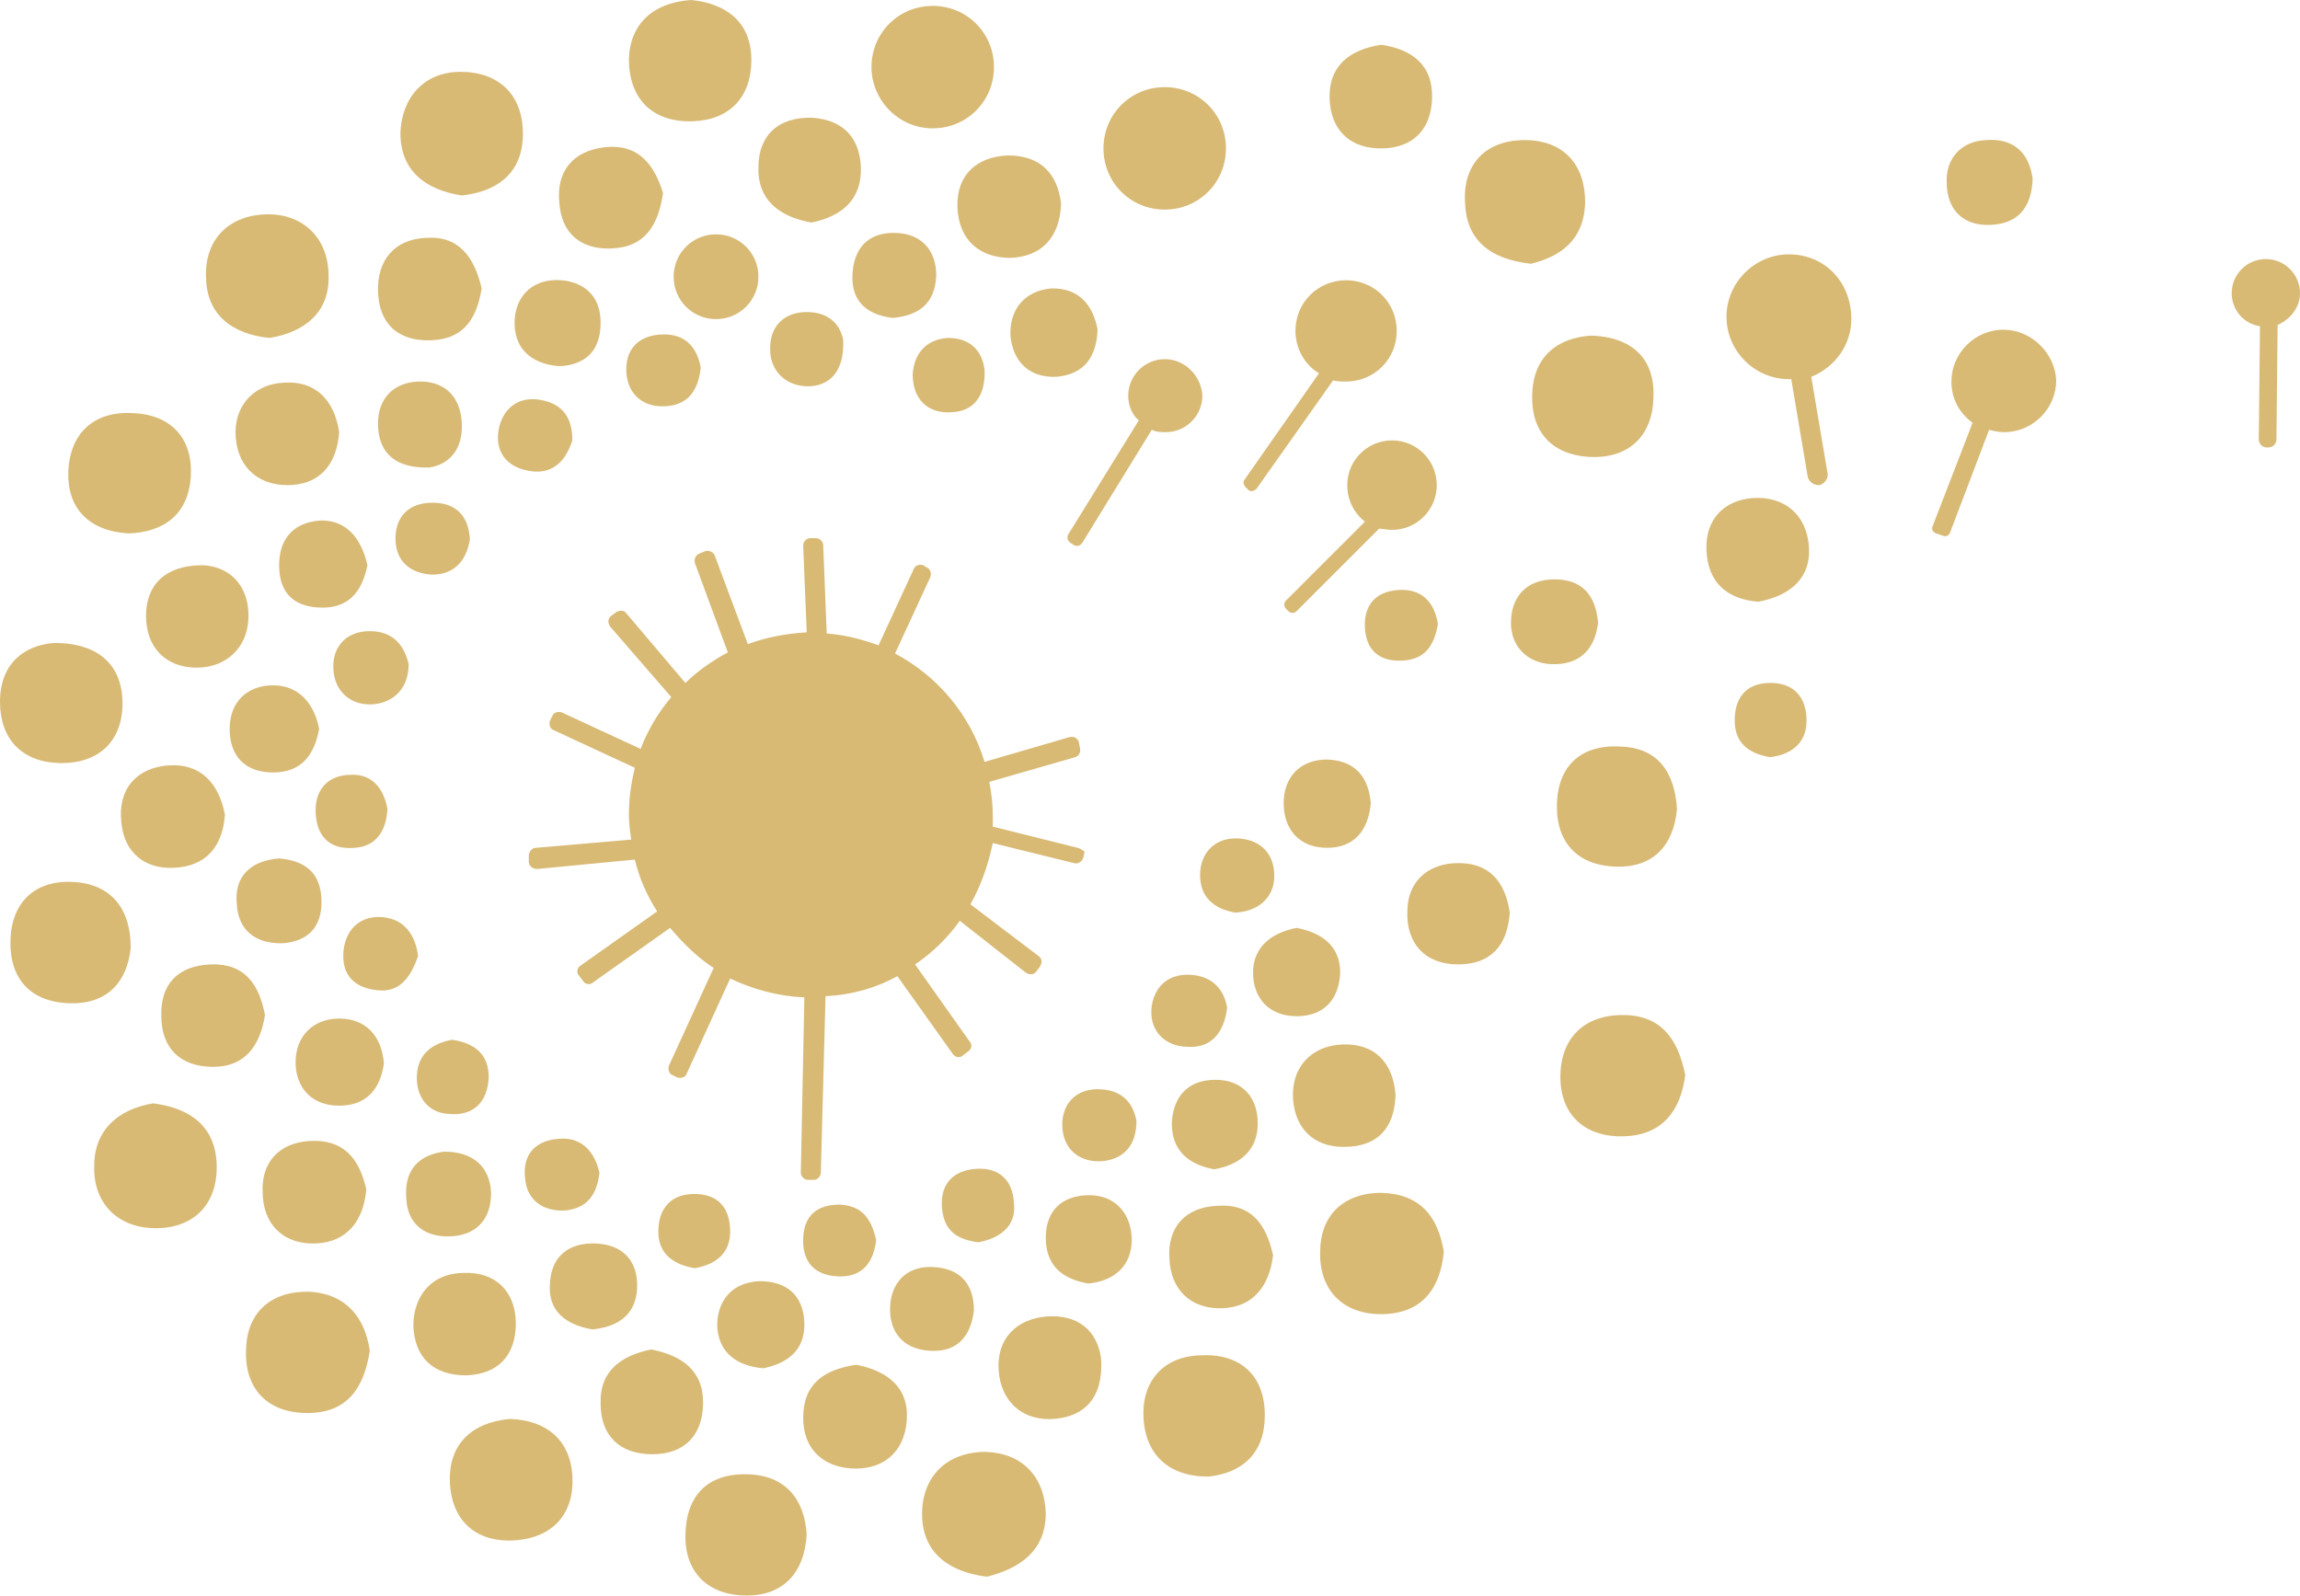 <svg version="1.1" id="图层_1" x="0px" y="0px" width="500px" height="346.902px" viewBox="0 0 500 346.902" enable-background="new 0 0 500 346.902" xml:space="preserve" xmlns:xml="http://www.w3.org/XML/1998/namespace" xmlns="http://www.w3.org/2000/svg" xmlns:xlink="http://www.w3.org/1999/xlink">
  <g>
    <path fill="#D8BA75" d="M253.2,78.085c-4.352,0-7.937,3.584-7.937,7.938c0,2.048,0.768,4.096,2.304,5.376l-15.361,24.833
		c-0.256,0.512-0.256,1.28,0.512,1.792l0.768,0.512c0.512,0.256,1.28,0.256,1.792-0.512l15.104-24.577
		c1.024,0.512,2.048,0.512,3.072,0.512c4.353,0,7.937-3.584,7.937-7.937C261.137,81.669,257.553,78.085,253.2,78.085z" class="color c1"/>
    <path fill="#D8BA75" d="M292.627,82.949c6.146,0,11.009-4.864,11.009-11.009s-4.863-11.008-11.009-11.008
		c-6.145,0-11.009,4.863-11.009,11.008c0,3.84,2.048,7.425,5.12,9.217l-16.129,23.042c-0.512,0.512-0.256,1.28,0.256,1.792
		l0.512,0.512c0.512,0.513,1.28,0.257,1.793-0.256l16.641-23.554C290.578,82.949,291.604,82.949,292.627,82.949z" class="color c1"/>
    <path fill="#D8BA75" d="M214.542,342.806c-8.192-1.025-13.825-5.121-14.081-13.059c-0.256-8.447,5.12-14.081,13.825-14.081
		c7.937,0.257,12.801,5.377,13.057,13.313C227.343,337.175,221.71,341.014,214.542,342.806z M113.671,29.698
		c0.256-8.96-5.121-14.081-13.569-14.081c-7.937,0-12.801,5.632-13.057,13.313c0,7.937,5.121,12.289,13.313,13.568
		C107.783,41.73,113.415,37.89,113.671,29.698z M71.429,59.908c0-7.937-5.376-13.313-13.057-13.313
		c-8.448,0-14.081,5.376-13.569,14.081c0.256,7.937,5.889,12.032,13.825,12.801C66.308,72.197,71.685,67.844,71.429,59.908z
		 M136.713,12.802c0,8.448,4.864,13.824,13.825,13.568c8.192-0.256,12.801-5.376,12.801-13.313c0-8.192-5.376-12.289-13.057-13.058
		C142.089,0.512,136.969,5.12,136.713,12.802z M41.475,103.686c0.512-7.938-3.84-13.313-12.033-13.825
		c-8.96-0.768-14.337,4.353-14.593,12.801c-0.256,7.682,4.352,12.802,13.057,13.313C35.842,115.719,40.962,111.623,41.475,103.686z
		 M0,152.586c0,7.938,4.608,13.058,12.801,13.313c8.96,0.256,14.081-5.12,13.825-13.569c-0.256-7.68-5.12-12.544-14.849-12.544
		C5.12,140.298,0,144.393,0,152.586z M20.481,253.456c-0.256,7.938,4.864,13.313,12.801,13.569
		c8.448,0.256,14.081-4.865,13.825-13.825c-0.256-8.191-5.632-12.288-13.825-13.313C25.602,241.168,20.481,245.775,20.481,253.456z
		 M300.308,259.345c-8.448,0-13.313,5.12-13.313,12.801c-0.256,8.448,5.121,13.825,13.825,13.569
		c8.191-0.257,12.289-5.377,13.057-13.569C312.596,264.466,308.756,259.6,300.308,259.345z M67.333,280.849
		c-8.193-0.256-13.569,4.353-13.825,12.289c-0.512,8.449,4.353,14.081,13.313,14.081c8.449,0,12.289-5.12,13.569-13.569
		C79.365,286.738,75.525,281.362,67.333,280.849z M97.798,322.068c0.256,8.449,5.632,13.569,14.593,12.801
		c8.192-0.768,12.545-6.145,12.033-14.08c-0.512-7.938-5.888-12.032-13.569-12.289C102.407,309.267,97.542,314.134,97.798,322.068z
		 M274.961,307.732c0-8.961-5.632-13.569-14.08-13.058c-8.193,0.256-12.801,5.889-12.289,13.824
		c0.512,7.681,5.377,12.545,14.081,12.545C270.098,320.276,274.961,315.925,274.961,307.732z M352.791,220.685
		c-8.961,0-13.825,5.633-13.569,14.082c0.256,7.936,5.634,12.545,13.825,12.288c8.192-0.256,12.288-5.376,13.313-13.313
		C364.823,226.062,361.239,220.685,352.791,220.685z M162.57,320.533c-8.96-0.257-13.569,4.863-13.569,13.568
		c0,8.191,5.376,12.801,13.313,12.801c7.681,0,12.545-4.608,13.057-13.313C174.859,325.908,170.763,320.789,162.57,320.533z
		 M16.129,191.757c-7.68-0.513-13.313,3.585-13.825,12.032c-0.512,8.705,4.096,14.081,12.801,14.337
		c8.192,0.257,12.545-4.607,13.313-12.031C28.418,197.134,23.81,192.268,16.129,191.757z M352.278,162.314
		c-8.704-0.512-13.824,4.352-13.824,13.057c0,8.193,4.864,12.802,12.801,13.058c7.938,0.256,12.544-4.353,13.313-12.545
		C364.056,167.947,360.471,162.57,352.278,162.314z M227.599,286.226c-6.656,0.512-11.009,4.864-10.497,11.775
		c0.512,6.913,5.376,11.01,12.033,10.497c6.656-0.512,10.752-4.607,10.241-13.057C238.607,289.3,234.255,285.716,227.599,286.226z
		 M264.721,262.16c-7.168,0.257-11.008,4.865-10.496,11.521c0.256,6.656,4.607,11.009,11.521,10.752
		c6.912-0.256,10.24-5.119,11.009-11.521C275.218,266.001,271.889,261.648,264.721,262.16z M174.603,308.244
		c0,6.656,4.096,10.496,10.241,11.008c6.913,0.514,11.777-3.327,12.289-10.495c0.512-7.168-4.353-10.754-11.009-12.033
		C179.211,297.747,174.603,300.819,174.603,308.244z M130.568,305.173c0,7.168,4.352,11.008,11.265,11.008
		s11.009-4.097,11.009-11.265c0-7.169-4.864-10.24-11.265-11.521C135.177,294.676,130.313,298.003,130.568,305.173z M45.827,209.678
		c-7.168,0.256-11.009,4.352-10.753,11.265c0,6.912,4.096,11.009,11.265,11.009s10.241-4.864,11.265-11.266
		C56.324,214.029,53.251,209.423,45.827,209.678z M291.859,227.086c-6.914,0.258-11.267,5.121-10.754,12.033
		c0.513,6.146,4.353,10.24,11.01,10.24c7.168,0,11.008-3.84,11.265-11.264C302.867,230.927,298.771,226.83,291.859,227.086z
		 M316.438,187.66c-6.4,0.256-10.497,4.353-10.497,10.496c-0.257,6.913,3.841,11.521,11.009,11.521
		c7.169,0,10.753-4.098,11.265-11.267C327.188,191.5,323.604,187.404,316.438,187.66z M92.678,51.716
		c-6.912,0.256-10.752,4.863-10.497,11.776c0.256,6.912,4.353,10.752,11.521,10.497c7.424-0.256,9.984-5.12,11.009-11.265
		C103.175,56.067,99.846,51.203,92.678,51.716z M112.135,287.763c0-6.913-4.353-11.266-11.265-11.009
		c-6.913,0-11.009,4.863-11.009,11.521c0.256,6.656,4.096,10.753,11.521,10.753C108.295,298.771,112.135,294.676,112.135,287.763z
		 M67.076,248.08c-6.656,0.513-10.241,4.864-9.984,11.01c0,6.911,4.352,11.521,11.521,11.265
		c6.913-0.256,10.497-5.121,11.009-11.777C78.085,251.664,74.501,247.568,67.076,248.08z M131.592,32.002
		c-7.168,0.769-10.752,5.376-9.984,12.289c0.512,6.4,4.608,9.984,11.265,9.729c7.424-0.256,10.241-5.12,11.265-12.033
		C142.345,36.098,139.017,31.234,131.592,32.002z M187.148,36.354c-0.256-6.146-3.584-10.241-10.497-10.753
		c-7.424-0.256-11.777,3.84-11.777,10.753c-0.256,6.912,4.353,10.752,11.521,12.033C182.796,47.107,187.404,43.523,187.148,36.354z
		 M31.746,133.896c0,6.913,4.352,11.265,11.009,11.265c6.656,0,11.265-4.607,11.265-11.265c0-6.656-4.096-10.752-9.985-11.009
		C35.842,122.888,31.746,127.24,31.746,133.896z M36.61,166.41c-6.913,0.513-11.009,5.121-10.241,12.289
		c0.512,6.4,4.864,10.24,11.265,9.984c7.168-0.256,10.753-4.607,11.265-11.521C47.619,170.251,43.523,165.898,36.61,166.41z
		 M61.7,83.205c-6.144,0.256-10.497,4.608-10.497,10.752c0,6.913,4.353,11.521,11.265,11.521c6.913,0,10.753-4.354,11.265-11.521
		C72.708,87.045,68.612,82.693,61.7,83.205z M73.733,221.454c-5.632,0-9.473,3.841-9.473,9.474c0,5.632,3.584,9.473,9.473,9.473
		c5.888,0,8.96-3.584,9.729-9.217C82.949,225.039,79.365,221.454,73.733,221.454z M246.032,269.586c0-5.377-3.328-9.729-9.217-9.729
		c-5.888,0-9.472,3.329-9.472,9.217c0,5.889,3.328,8.96,9.216,9.985C242.191,278.547,246.032,275.219,246.032,269.586z
		 M288.529,165.132c-6.144,0-9.473,4.096-9.473,9.473c0,5.632,3.33,9.729,9.473,9.729c5.89,0,8.962-3.84,9.474-9.729
		C297.491,168.971,294.675,165.387,288.529,165.132z M174.859,287.507c-0.256-5.889-3.84-8.96-9.729-8.96
		c-5.888,0.256-9.216,4.097-9.216,9.729c0.256,5.889,4.352,8.704,9.984,9.217C171.019,296.468,175.115,293.65,174.859,287.507z
		 M59.396,149.001c-5.632,0-9.473,3.584-9.473,9.474c0,5.889,3.328,9.473,9.473,9.473c6.144,0,8.96-3.84,9.984-9.473
		C68.356,153.097,65.028,149.001,59.396,149.001z M138.505,280.082c0.256-5.889-3.072-9.473-8.96-9.729
		c-5.889-0.256-9.729,2.815-9.985,8.705c-0.512,5.888,3.328,8.96,9.217,9.983C134.152,288.53,138.249,285.971,138.505,280.082z
		 M273.426,244.24c0-5.377-3.072-9.473-9.217-9.473c-5.889,0-9.217,3.584-9.473,9.473c0,5.888,3.584,8.96,9.217,9.984
		C269.842,253.2,273.426,249.872,273.426,244.24z M130.568,70.148c0-5.632-3.328-8.705-8.449-9.216
		c-5.888-0.513-9.984,3.071-10.24,8.705c-0.256,5.632,3.072,9.473,9.729,9.983C126.984,79.365,130.568,76.55,130.568,70.148z
		 M272.4,211.47c0,5.632,3.586,9.473,9.474,9.473s9.217-3.585,9.474-9.473c0-5.89-4.098-8.704-9.474-9.729
		C276.498,202.765,272.4,205.839,272.4,211.47z M69.893,113.159c-5.632,0.256-9.217,3.584-9.217,9.729
		c0,6.145,3.328,9.217,9.473,9.217s8.705-4.096,9.729-9.217C78.597,117.256,75.525,113.159,69.893,113.159z M100.358,91.398
		c-0.512-5.632-4.096-8.449-8.96-8.449c-5.632,0-9.473,3.584-9.217,9.729c0.256,5.889,3.84,9.217,11.265,8.961
		C97.798,100.87,100.871,97.542,100.358,91.398z M88.326,260.625c0.256,5.376,3.84,8.192,8.96,8.192
		c6.145,0,9.473-3.585,9.473-9.473c-0.256-5.632-3.84-8.96-10.241-8.96C90.886,251.152,87.813,254.48,88.326,260.625z
		 M51.459,196.365c0.256,5.888,4.096,8.96,10.24,8.704c5.376-0.513,8.193-3.585,8.193-8.961c0-6.144-3.328-8.96-9.217-9.473
		C54.275,187.148,50.947,190.732,51.459,196.365z M202.765,275.473c-5.121-0.256-8.705,2.815-9.217,7.937
		c-0.512,5.633,2.304,9.729,8.192,10.24c5.889,0.513,9.217-2.56,9.985-8.704C211.726,279.058,208.653,275.729,202.765,275.473z
		 M175.371,67.844c-5.12,0-7.937,3.329-7.937,7.681c-0.256,5.12,3.584,8.705,8.705,8.449c4.353-0.256,7.425-3.329,7.168-9.985
		C182.796,70.916,180.492,67.844,175.371,67.844z M259.346,211.981c-4.865-0.512-8.193,2.048-8.962,6.657
		c-0.768,5.375,2.816,8.96,7.937,8.96c4.609,0.256,7.682-2.561,8.449-8.448C266.257,215.822,264.209,212.494,259.346,211.981z
		 M277.01,190.988c0.256-5.377-3.072-8.705-8.449-8.705c-4.606,0-7.68,3.328-7.68,7.938c0,4.862,3.072,7.424,7.68,8.19
		C273.426,198.156,276.754,195.342,277.01,190.988z M94.726,109.319c-4.864-0.256-8.192,2.048-8.705,6.657
		c-0.512,5.632,2.816,8.705,7.937,8.96c4.608,0,7.424-2.816,8.192-7.681C101.895,112.647,99.59,109.575,94.726,109.319z
		 M80.389,137.224c-4.864,0-7.937,3.072-7.937,7.681c0,5.376,3.84,8.705,8.96,8.192c4.353-0.513,7.425-3.584,7.425-8.705
		C87.813,140.041,85.253,137.224,80.389,137.224z M158.73,267.793c0-4.863-2.304-7.937-7.168-8.191
		c-5.632-0.256-8.448,3.072-8.448,8.191c0,4.865,3.328,7.168,7.937,7.938C155.402,274.961,158.73,272.658,158.73,267.793z
		 M83.461,199.437c-4.608-0.513-7.937,2.047-8.705,6.656c-0.768,5.376,1.792,8.704,7.424,9.216c4.864,0.513,7.168-3.071,8.705-7.425
		C90.374,203.533,88.07,199.949,83.461,199.437z M76.293,168.459c-4.608,0-7.681,2.816-7.681,7.681c0,5.377,2.816,8.705,8.449,8.192
		c4.608-0.256,6.912-3.584,7.168-8.448C83.461,171.531,80.901,168.202,76.293,168.459z M238.607,236.815
		c-4.864,0-7.681,3.328-7.681,7.681c0,5.376,3.84,8.448,8.96,7.937c4.353-0.512,7.168-3.328,7.168-8.704
		C246.288,239.375,243.472,236.815,238.607,236.815z M121.864,247.568c-5.376,0.256-8.449,3.328-7.681,8.96
		c0.512,4.608,4.097,6.913,8.705,6.657c4.864-0.513,6.913-3.585,7.425-8.193C129.288,250.385,126.472,247.312,121.864,247.568z
		 M220.43,261.648c-0.256-5.376-3.584-8.192-9.217-7.424c-4.864,0.768-6.912,4.096-6.4,8.704c0.512,5.12,3.84,6.656,7.937,7.169
		C217.87,269.073,220.942,266.258,220.43,261.648z M182.54,261.904c-4.864,0-7.68,2.305-7.937,7.169
		c-0.256,5.632,2.816,8.448,8.193,8.448c4.864,0,7.168-3.328,7.68-7.937C189.452,265.232,187.66,262.16,182.54,261.904z
		 M144.393,72.709c-5.376,0-8.705,3.072-8.192,8.704c0.512,4.608,3.84,7.168,8.449,6.913c4.864-0.256,7.168-3.328,7.68-8.449
		C151.562,75.781,149.257,72.709,144.393,72.709z M118.023,87.045c-4.608-1.023-8.192,1.024-9.473,5.633
		c-1.28,5.376,1.536,8.961,6.657,9.729c4.608,0.769,7.68-1.792,9.216-6.657C124.424,91.142,122.632,88.07,118.023,87.045z
		 M90.63,233.743c-0.256,4.608,2.304,8.192,6.913,8.448c5.376,0.512,8.448-2.561,8.704-7.938c0-4.863-2.816-7.425-7.936-8.191
		C93.958,226.83,90.886,229.135,90.63,233.743z M155.658,50.947c-5.12,0-9.216,4.096-9.216,9.217c0,5.12,4.096,9.217,9.216,9.217
		c5.121,0,9.217-4.097,9.217-9.217C164.875,55.043,160.778,50.947,155.658,50.947z M344.598,44.034
		c0-8.96-5.376-13.825-13.823-13.568c-7.938,0.256-12.802,5.376-12.289,13.568c0.256,7.938,5.12,12.289,14.337,13.313
		C338.966,55.811,344.342,52.483,344.598,44.034z M345.878,72.966c-7.424,0.512-12.545,4.607-12.801,12.801
		c-0.256,8.192,4.353,13.057,12.289,13.568c8.961,0.513,14.081-4.863,14.081-13.313C359.703,78.085,354.839,73.221,345.878,72.966z
		 M208.141,45.059c0.256,7.168,4.865,11.008,11.521,11.008c6.656-0.256,10.752-4.352,11.009-11.776
		c-0.768-6.656-4.608-10.497-11.521-10.497C212.238,34.051,207.885,38.146,208.141,45.059z M300.819,32.259
		c6.399-0.257,10.239-4.097,10.497-10.753c0.256-7.425-4.354-10.753-11.01-11.777c-6.912,1.023-11.521,4.607-11.265,11.777
		C289.299,28.418,293.65,32.514,300.819,32.259z M380.952,108.295c-6.4,0.513-10.24,4.864-9.984,11.266
		c0.256,7.168,4.608,10.753,11.266,11.265c6.911-1.28,11.521-5.12,11.009-12.033C392.729,111.879,387.865,107.783,380.952,108.295z
		 M219.662,72.966c0.512,5.632,4.096,9.216,9.984,8.96c5.889-0.513,8.705-4.097,8.961-10.241c-1.024-5.632-4.353-9.216-10.241-8.96
		C222.99,63.236,219.406,67.076,219.662,72.966z M337.941,125.96c-6.146,0-9.474,3.841-9.474,9.474c0,5.121,3.584,8.705,8.705,8.961
		c5.888,0.256,9.474-2.816,10.24-8.961C346.902,129.544,344.086,125.96,337.941,125.96z M432.668,48.899
		c6.145-0.256,8.96-3.84,9.217-9.985c-0.769-5.888-4.353-8.96-10.241-8.448c-5.376,0.256-8.703,4.097-8.447,9.217
		C423.195,45.315,426.523,49.155,432.668,48.899z M194.061,69.124c5.632-0.512,9.216-3.071,9.473-9.217
		c0-5.12-2.816-8.705-7.937-9.216c-5.889-0.512-9.729,2.304-10.241,8.448C184.844,65.028,187.916,68.356,194.061,69.124z
		 M198.413,81.413c0,5.376,3.328,8.705,8.705,8.193c4.608-0.256,7.168-3.584,6.913-9.217c-0.512-4.097-3.072-6.913-7.937-6.913
		C201.229,73.733,198.669,77.061,198.413,81.413z M384.28,148.49c-4.864,0.256-7.168,3.328-7.168,8.192s3.071,7.168,7.681,7.937
		c4.608-0.512,7.938-3.071,7.938-7.937C392.729,151.561,389.913,148.233,384.28,148.49z M304.147,128.264
		c-4.864,0.256-7.682,3.071-7.425,8.192c0.256,5.12,3.327,7.425,8.191,7.168c5.121-0.256,6.913-3.584,7.681-7.936
		C311.828,130.824,309.012,128.009,304.147,128.264z M202.765,27.906c7.424,0,13.313-5.888,13.313-13.313S210.19,1.28,202.765,1.28
		c-7.425,0-13.313,5.888-13.313,13.313C189.452,21.762,195.34,27.906,202.765,27.906z M253.2,18.945
		c-7.424,0-13.313,5.888-13.313,13.313c0,7.424,5.889,13.313,13.313,13.313c7.425,0,13.313-5.888,13.313-13.313
		C266.514,24.833,260.625,18.945,253.2,18.945z" class="color c1"/>
    <path fill="#D8BA75" d="M388.889,55.301c-7.424,0-13.567,6.144-13.567,13.568c0,7.424,6.145,13.569,13.567,13.569
		c0.256,0,0.256,0,0.513,0l3.585,21.249c0.256,1.023,1.279,1.792,2.304,1.792h0.256c1.024-0.256,1.792-1.28,1.792-2.304
		l-3.584-21.25c5.12-2.049,8.705-6.913,8.705-12.545C402.458,61.188,396.569,55.301,388.889,55.301z" class="color c1"/>
    <path fill="#D8BA75" d="M435.483,71.684c-6.145,0-11.266,5.121-11.266,11.265c0,3.84,1.793,6.913,4.608,8.961l-8.704,22.529
		c-0.256,0.512,0,1.28,0.768,1.536l1.536,0.512c0.514,0.256,1.28,0,1.536-0.768l8.449-22.273c1.022,0.256,2.048,0.512,3.328,0.512
		c6.145,0,11.265-5.119,11.265-11.265C446.749,76.805,441.628,71.684,435.483,71.684z" class="color c1"/>
    <path fill="#D8BA75" d="M302.611,115.207c5.376,0,9.729-4.353,9.729-9.729s-4.353-9.729-9.729-9.729
		c-5.377,0-9.729,4.354-9.729,9.729c0,3.328,1.536,6.144,3.841,7.937l-17.152,17.153c-0.514,0.512-0.514,1.28,0,1.792l0.512,0.512
		c0.512,0.513,1.279,0.513,1.792,0l17.921-17.921C300.563,114.951,301.587,115.207,302.611,115.207z" class="color c1"/>
    <path fill="#D8BA75" d="M500,63.748c0-4.096-3.328-7.424-7.425-7.424s-7.424,3.328-7.424,7.424c0,3.584,2.56,6.656,6.145,7.168
		l-0.257,24.578c0,1.024,0.769,1.792,1.792,1.792h0.257c1.023,0,1.792-0.768,1.792-1.792l0.256-24.833l0,0
		C497.952,69.381,500,66.82,500,63.748z" class="color c1"/>
    <path fill="#D8BA75" d="M234.255,184.332l-18.433-4.607c0-0.77,0-1.536,0-2.305c0-2.561-0.256-4.864-0.768-7.425l18.689-5.376
		c0.768-0.256,1.28-1.023,1.024-2.048l-0.256-1.28c-0.256-0.768-1.024-1.279-2.048-1.023l-18.433,5.376
		c-3.072-10.241-10.241-18.689-19.458-23.553l7.681-16.642c0.256-0.768,0-1.792-0.768-2.048l-0.768-0.512
		c-0.768-0.256-1.792,0-2.048,0.768l-7.681,16.642c-3.584-1.28-7.424-2.305-11.265-2.561l-0.768-19.201
		c0-0.768-0.768-1.536-1.536-1.536h-1.28c-0.768,0-1.536,0.769-1.536,1.536l0.768,18.945c-4.352,0.256-8.705,1.024-12.801,2.56
		l-7.168-19.2c-0.256-0.769-1.28-1.28-2.048-1.024l-1.28,0.512c-0.768,0.256-1.28,1.28-1.024,2.048l7.168,19.457
		c-3.328,1.792-6.657,4.097-9.217,6.657L136.2,133.386c-0.512-0.769-1.536-0.769-2.304-0.256l-1.024,0.768
		c-0.768,0.512-0.768,1.536-0.256,2.304l13.313,15.361c-2.816,3.329-5.12,7.168-6.656,11.265l-17.153-7.937
		c-0.768-0.256-1.792,0-2.048,0.768l-0.512,1.024c-0.256,0.768,0,1.792,0.768,2.048l17.665,8.192
		c-0.768,3.327-1.28,6.655-1.28,10.24c0,1.791,0.256,3.584,0.512,5.375l-20.737,1.793c-0.768,0-1.536,0.769-1.536,1.792v1.28
		c0,0.769,0.768,1.535,1.792,1.535l21.249-2.047c1.024,4.096,2.561,7.68,4.864,11.264l-16.641,11.777
		c-0.768,0.512-1.024,1.536-0.256,2.305l0.768,1.023c0.512,0.768,1.536,1.022,2.304,0.256l16.641-11.777
		c2.816,3.329,5.888,6.4,9.473,8.705l-9.729,21.25c-0.256,0.769,0,1.791,0.768,2.048l1.024,0.513c0.768,0.257,1.792,0,2.048-0.77
		l9.473-20.736c4.865,2.305,10.241,3.841,16.129,4.097l-0.768,38.146c0,0.769,0.768,1.536,1.536,1.536h1.28
		c0.768,0,1.536-0.769,1.536-1.536l1.024-38.401c5.632-0.257,11.009-1.792,15.617-4.353l12.033,16.896
		c0.512,0.768,1.536,1.022,2.304,0.256l1.024-0.769c0.768-0.512,1.024-1.537,0.256-2.305l-11.777-16.641
		c3.84-2.562,7.168-5.89,9.729-9.474l14.337,11.266c0.768,0.512,1.792,0.512,2.304-0.257l0.768-1.023
		c0.512-0.768,0.512-1.792-0.256-2.305l-14.849-11.265c2.304-4.097,3.84-8.448,4.864-13.313l17.665,4.353
		c0.768,0.256,1.792-0.256,2.048-1.279l0.256-1.28C235.791,185.355,235.279,184.589,234.255,184.332z" class="color c1"/>
  </g>
</svg>
